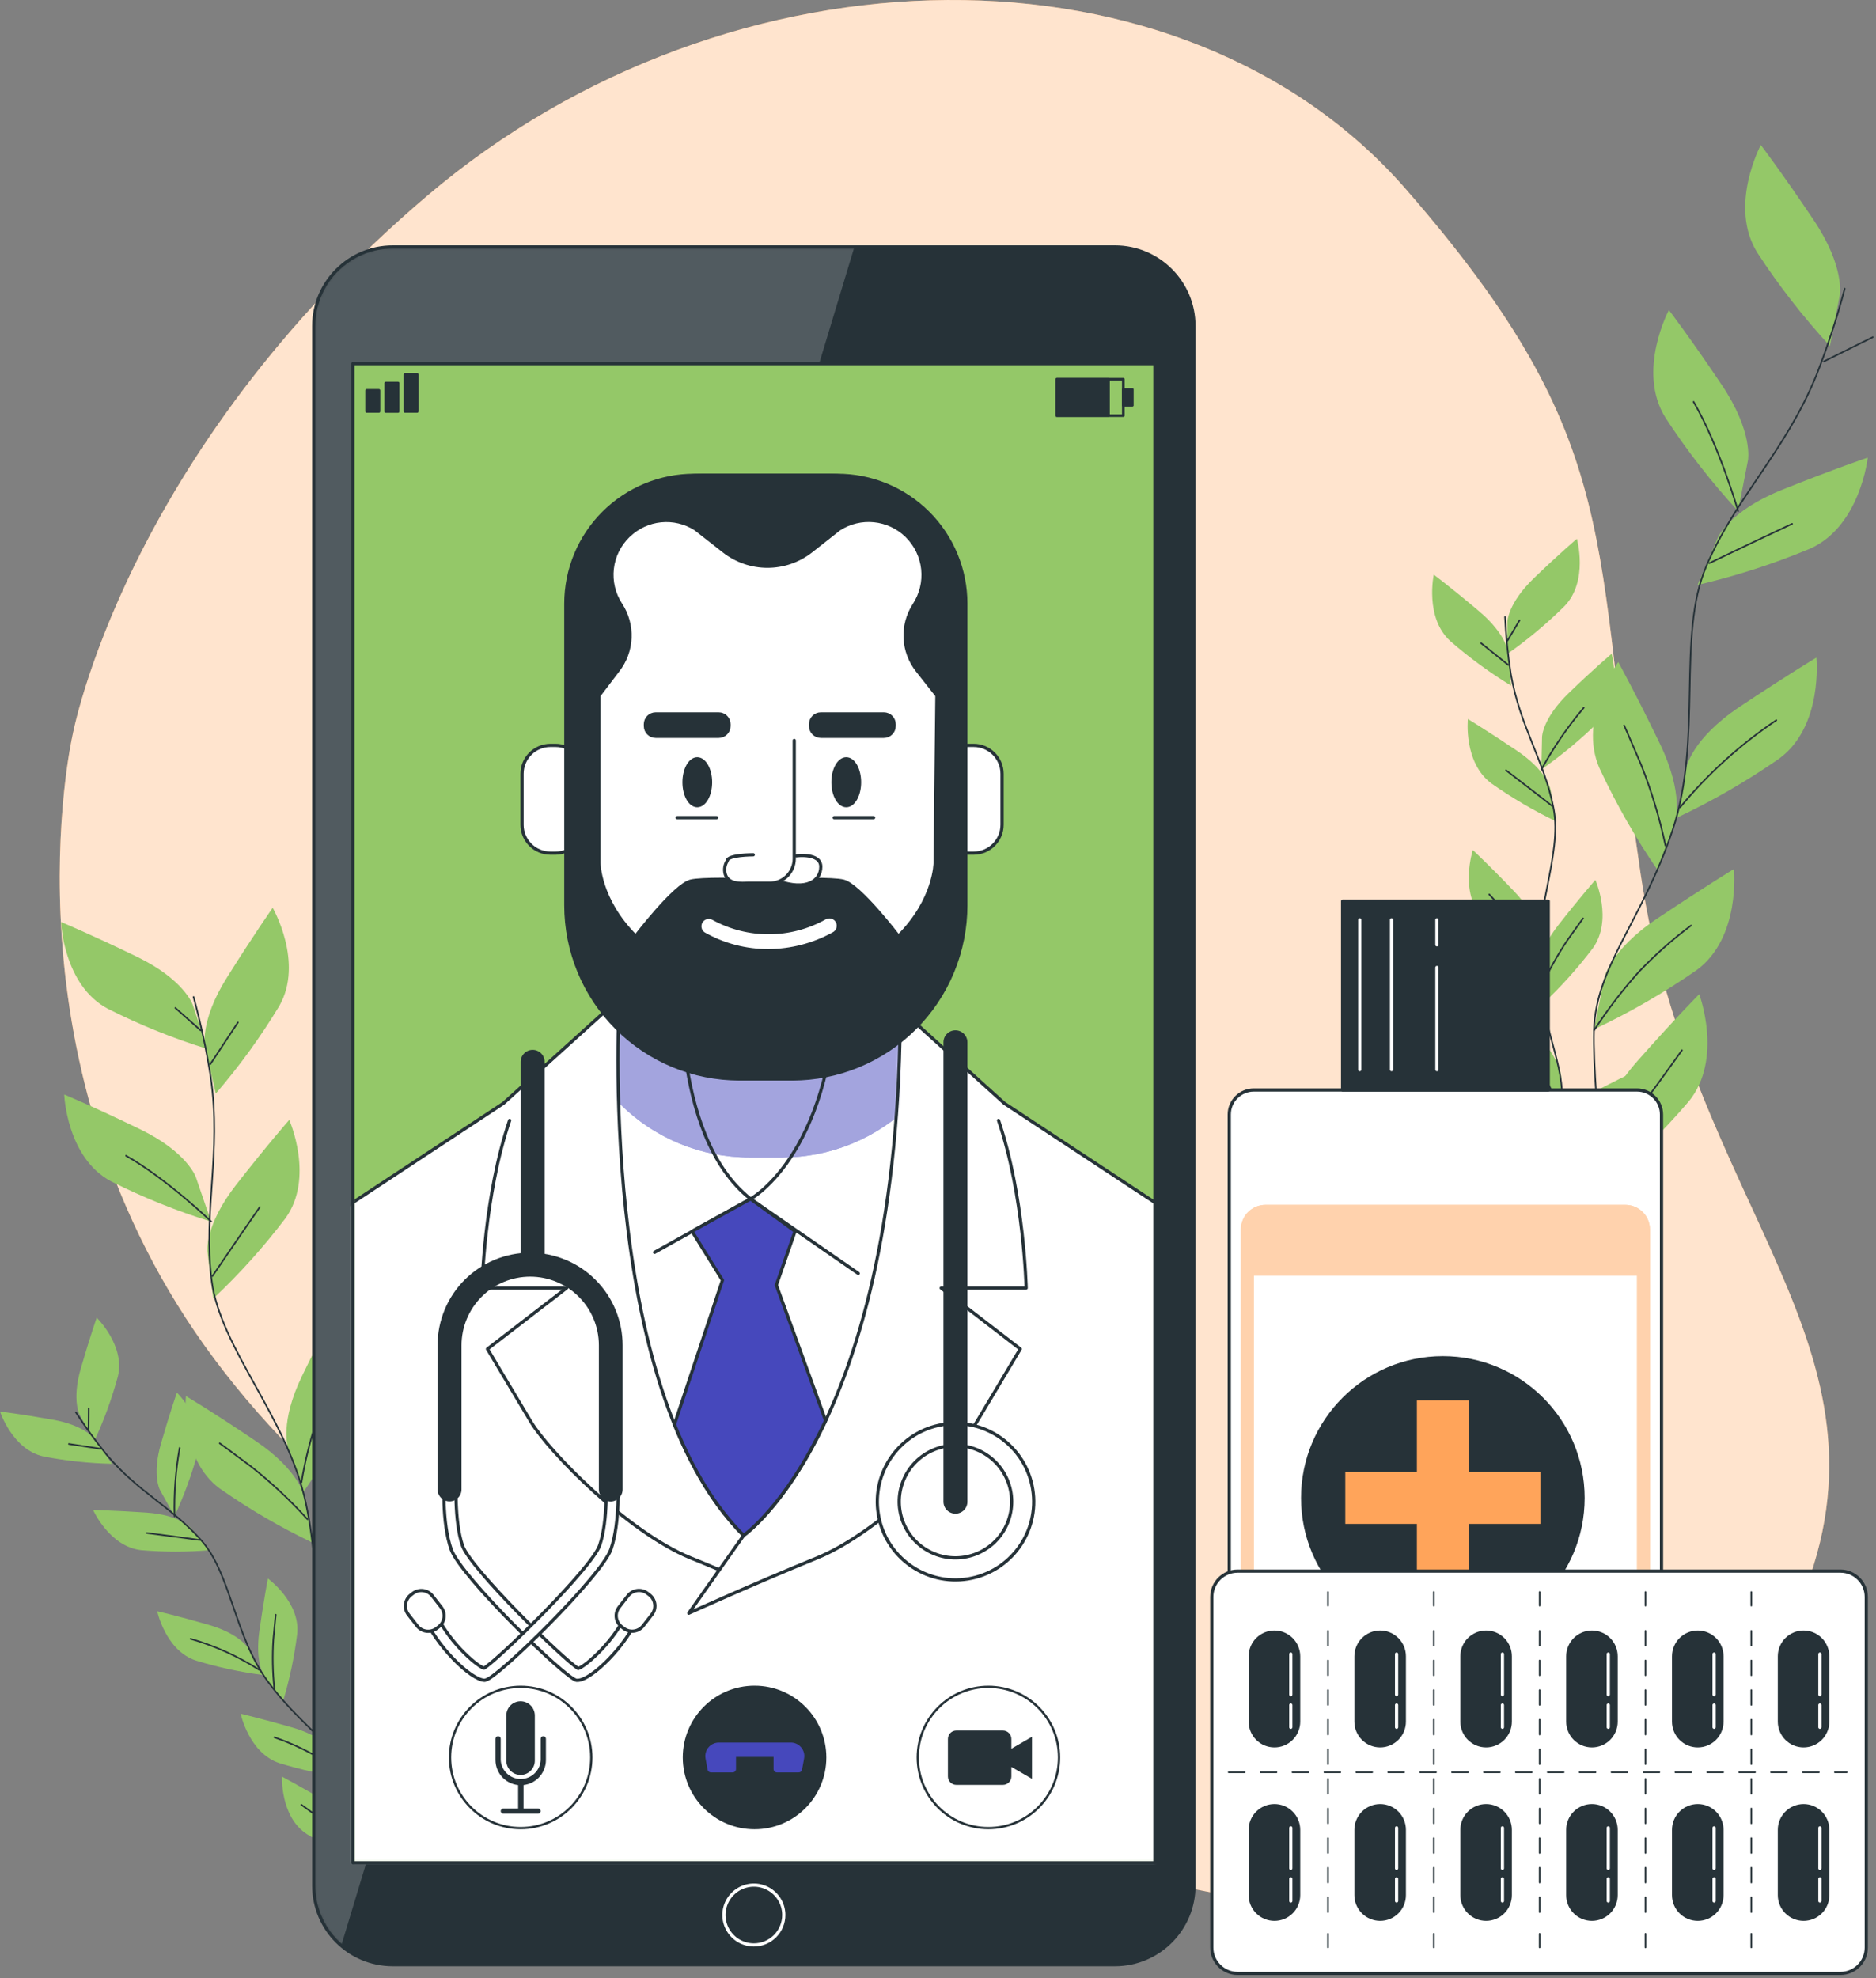 <svg width="588" height="620" viewBox="0 0 588 620" fill="none" xmlns="http://www.w3.org/2000/svg">
<rect x="0" y="0" width="588" height="620" fill="#808080" stroke="none"/>
<path d="M22.669 230.816C22.669 230.816 -0.921 334.86 67.254 426.061C135.429 517.263 253.409 553.32 348.362 585.045C443.316 616.77 531.72 581.446 564.468 501.707C597.217 421.968 529.724 378.44 514.22 273.9C498.715 169.361 510.348 139.359 440.723 59.381C371.099 -20.597 229.223 -19.642 133.894 61.377C38.565 142.395 22.669 230.816 22.669 230.816Z" fill="#FFA45A"/>
<path opacity="0.7" d="M22.669 230.816C22.669 230.816 -0.921 334.86 67.254 426.061C135.429 517.263 253.409 553.32 348.362 585.045C443.316 616.77 531.72 581.446 564.468 501.707C597.217 421.968 529.724 378.44 514.22 273.9C498.715 169.361 510.348 139.359 440.723 59.381C371.099 -20.597 229.223 -19.642 133.894 61.377C38.565 142.395 22.669 230.816 22.669 230.816Z" fill="white"/>
<path d="M576.646 92.521C576.646 92.521 578.351 83.686 568.407 68.881C558.463 54.076 551.897 45.445 551.897 45.445C551.897 45.445 541.663 64.583 550.805 79.217C557.562 89.579 565.173 99.358 573.559 108.452L576.646 92.521Z" fill="#94C868"/>
<path d="M547.872 144.254C547.872 144.254 549.577 135.419 539.633 120.614C529.689 105.809 523.088 97.178 523.088 97.178C523.088 97.178 512.855 116.316 522.014 130.933C528.768 141.302 536.379 151.087 544.767 160.185L547.872 144.254Z" fill="#94C868"/>
<path d="M538.457 168.44C538.457 168.44 542.004 160.15 558.566 153.515C575.128 146.88 585.413 143.435 585.413 143.435C585.413 143.435 583.076 164.977 567.333 171.97C555.921 176.743 544.127 180.549 532.078 183.347L538.457 168.44Z" fill="#94C868"/>
<path d="M528.632 240.367C528.632 240.367 530.338 231.515 545.177 221.605C560.016 211.695 569.312 206.118 569.312 206.118C569.312 206.118 571.529 227.677 557.611 237.809C547.455 244.873 536.723 251.069 525.528 256.332L528.632 240.367Z" fill="#94C868"/>
<path d="M525.033 257.68C525.033 257.68 528.001 249.151 520.257 233.101C512.513 217.051 507.209 207.516 507.209 207.516C507.209 207.516 494.416 224.999 501.324 240.777C506.536 251.995 512.681 262.756 519.694 272.945L525.033 257.68Z" fill="#94C868"/>
<path d="M502.775 306.751C502.775 306.751 504.48 297.916 519.303 287.989C534.125 278.062 543.455 272.399 543.455 272.399C543.455 272.399 545.672 293.942 531.754 304.09C521.594 311.147 510.862 317.343 499.671 322.614L502.775 306.751Z" fill="#94C868"/>
<path d="M501.921 355.021C501.921 355.021 501.358 346.032 513.162 332.643C524.965 319.254 532.589 311.629 532.589 311.629C532.589 311.629 540.196 331.91 529.297 345.248C521.257 354.652 512.442 363.364 502.945 371.293L501.921 355.021Z" fill="#94C868"/>
<path d="M578.198 90.474C575.776 99.566 572.855 108.517 569.448 117.287C559.607 141.627 544.188 155.545 534.824 177.428C525.46 199.312 533.766 231.497 524.266 260.101C514.765 288.705 500.165 302.742 499.602 323.006C499.039 343.269 505.845 399.606 505.845 399.606" stroke="#263238" stroke-width="0.5" stroke-linecap="round" stroke-linejoin="round"/>
<path d="M571.649 113.296L587 105.672" stroke="#263238" stroke-width="0.5" stroke-linecap="round" stroke-linejoin="round"/>
<path d="M535.761 176.525C535.761 176.525 548.588 170.333 561.704 164.193" stroke="#263238" stroke-width="0.5" stroke-linecap="round" stroke-linejoin="round"/>
<path d="M544.768 160.184C544.768 160.184 539.02 140.109 530.833 125.952" stroke="#263238" stroke-width="0.5" stroke-linecap="round" stroke-linejoin="round"/>
<path d="M526.619 253.04C535.291 242.532 545.443 233.339 556.758 225.75" stroke="#263238" stroke-width="0.5" stroke-linecap="round" stroke-linejoin="round"/>
<path d="M522.014 265.031C520.178 256.384 517.622 247.906 514.373 239.685C509.734 228.803 509.052 227.37 509.052 227.37" stroke="#263238" stroke-width="0.5" stroke-linecap="round" stroke-linejoin="round"/>
<path d="M499.602 323.006C503.802 316.53 508.495 310.388 513.64 304.636C518.689 299.35 524.166 294.489 530.014 290.104" stroke="#263238" stroke-width="0.5" stroke-linecap="round" stroke-linejoin="round"/>
<path d="M502.945 371.208C503.613 364.371 506.092 357.836 510.126 352.275C516.539 344.174 524.129 333.428 527.182 329.181" stroke="#263238" stroke-width="0.5" stroke-linecap="round" stroke-linejoin="round"/>
<path d="M472.465 194.861C472.465 194.861 472.585 189.113 480.789 181.216C488.993 173.318 494.246 168.884 494.246 168.884C494.246 168.884 497.982 182.154 490.34 190.017C484.742 195.552 478.688 200.607 472.243 205.129L472.465 194.861Z" fill="#94C868"/>
<path d="M483.33 230.918C483.33 230.918 483.467 225.187 491.654 217.273C499.841 209.359 505.128 204.941 505.128 204.941C505.128 204.941 508.847 218.211 501.222 226.091C495.617 231.62 489.557 236.669 483.108 241.186L483.33 230.918Z" fill="#94C868"/>
<path d="M472.754 204.634C472.754 204.634 472.277 198.92 463.595 191.586C454.913 184.251 449.387 180.124 449.387 180.124C449.387 180.124 446.487 193.615 454.606 200.984C460.547 206.15 466.908 210.811 473.624 214.919L472.754 204.634Z" fill="#94C868"/>
<path d="M485.922 247.224C485.922 247.224 484.831 241.595 475.433 235.284C466.034 228.973 460.082 225.375 460.082 225.375C460.082 225.375 458.632 239.02 467.467 245.569C473.917 250.11 480.735 254.103 487.85 257.509L485.922 247.224Z" fill="#94C868"/>
<path d="M482.273 293.276C482.273 293.276 482.392 287.545 474.546 279.341C466.7 271.137 461.634 266.447 461.634 266.447C461.634 266.447 457.336 279.546 464.602 287.733C469.965 293.498 475.802 298.804 482.051 303.596L482.273 293.276Z" fill="#94C868"/>
<path d="M482.17 304.533C482.17 304.533 481.47 298.854 488.48 289.899C495.491 280.944 500.045 275.81 500.045 275.81C500.045 275.81 505.622 288.415 499.192 297.284C494.431 303.553 489.153 309.413 483.415 314.801L482.17 304.533Z" fill="#94C868"/>
<path d="M488.959 352.326C488.959 352.326 490.664 346.851 500.779 341.631C510.893 336.412 517.17 333.598 517.17 333.598C517.17 333.598 517.017 347.379 507.482 352.769C500.543 356.502 493.302 359.646 485.837 362.167L488.959 352.326Z" fill="#94C868"/>
<path d="M489.368 338.067C489.368 338.067 489.487 332.336 481.624 324.131C473.761 315.927 468.712 311.237 468.712 311.237C468.712 311.237 464.414 324.336 471.697 332.523C477.06 338.289 482.897 343.595 489.146 348.386L489.368 338.067Z" fill="#94C868"/>
<path d="M483.348 368.189C483.348 368.189 484.917 362.68 479.408 352.753C473.898 342.826 470.18 337.01 470.18 337.01C470.18 337.01 462.692 348.591 467.673 358.364C471.394 365.307 475.69 371.925 480.516 378.15L483.348 368.189Z" fill="#94C868"/>
<path d="M471.732 193.36C472.007 199.341 472.611 205.303 473.54 211.218C476.371 227.677 484.063 238.508 486.929 253.313C489.794 268.118 480.26 287.068 482.29 306.188C484.319 325.309 491.483 335.986 489.112 348.642C486.741 361.298 474.887 395.428 474.887 395.428" stroke="#263238" stroke-width="0.5" stroke-linecap="round" stroke-linejoin="round"/>
<path d="M472.755 208.437L464.243 201.615" stroke="#263238" stroke-width="0.5" stroke-linecap="round" stroke-linejoin="round"/>
<path d="M472.515 200.796L476.268 194.434" stroke="#263238" stroke-width="0.5" stroke-linecap="round" stroke-linejoin="round"/>
<path d="M486.485 252.613C486.485 252.613 479.372 247.036 472.038 241.441" stroke="#263238" stroke-width="0.5" stroke-linecap="round" stroke-linejoin="round"/>
<path d="M483.108 241.236C486.874 234.332 491.331 227.828 496.412 221.826" stroke="#263238" stroke-width="0.5" stroke-linecap="round" stroke-linejoin="round"/>
<path d="M481.812 301.395C477.846 293.686 472.778 286.596 466.768 280.348" stroke="#263238" stroke-width="0.5" stroke-linecap="round" stroke-linejoin="round"/>
<path d="M483.057 309.514C485.362 304.39 488.089 299.467 491.21 294.795C495.577 288.654 496.191 287.853 496.191 287.853" stroke="#263238" stroke-width="0.5" stroke-linecap="round" stroke-linejoin="round"/>
<path d="M486.827 358.108C490.655 354.909 494.759 352.055 499.091 349.58C501.791 348.307 504.381 346.813 506.834 345.111" stroke="#263238" stroke-width="0.5" stroke-linecap="round" stroke-linejoin="round"/>
<path d="M489.128 348.608C487.399 344.008 485.318 339.549 482.903 335.27C480.476 331.303 477.726 327.544 474.682 324.029" stroke="#263238" stroke-width="0.5" stroke-linecap="round" stroke-linejoin="round"/>
<path d="M480.516 378.15C481.035 373.81 480.381 369.41 478.623 365.409C475.74 359.507 472.483 351.764 471.135 348.745" stroke="#263238" stroke-width="0.5" stroke-linecap="round" stroke-linejoin="round"/>
<path d="M60.364 314.836C60.364 314.836 57.669 307.041 43 299.929C28.331 292.816 19.121 288.996 19.121 288.996C19.121 288.996 19.872 308.781 33.755 316.167C43.849 321.262 54.353 325.502 65.156 328.84L60.364 314.836Z" fill="#94C868"/>
<path d="M61.369 368.905C61.369 368.905 58.674 361.127 44.006 353.998C29.337 346.868 20.127 343.064 20.127 343.064C20.127 343.064 20.877 362.85 34.761 370.253C44.857 375.338 55.361 379.572 66.162 382.908L61.369 368.905Z" fill="#94C868"/>
<path d="M64.269 328.327C64.269 328.327 62.41 320.294 71.092 306.461C79.773 292.628 85.47 284.543 85.47 284.543C85.47 284.543 95.346 301.702 87.517 315.347C81.673 325.025 75.026 334.194 67.646 342.757L64.269 328.327Z" fill="#94C868"/>
<path d="M65.019 392.34C65.019 392.34 64.013 384.153 74.059 371.31C84.105 358.466 90.655 351.03 90.655 351.03C90.655 351.03 98.689 369.126 89.461 381.868C82.629 390.874 75.058 399.295 66.827 407.043L65.019 392.34Z" fill="#94C868"/>
<path d="M90.262 453.675C90.262 453.675 87.567 445.898 94.697 431.229C101.827 416.56 106.637 407.913 106.637 407.913C106.637 407.913 118.286 423.929 111.941 438.325C107.154 448.563 101.517 458.382 95.089 467.679L90.262 453.675Z" fill="#94C868"/>
<path d="M95.38 469.009C95.38 469.009 93.811 460.925 80.302 451.782C66.793 442.64 58.282 437.591 58.282 437.591C58.282 437.591 56.201 457.275 68.908 466.587C78.171 473.08 87.962 478.786 98.177 483.644L95.38 469.009Z" fill="#94C868"/>
<path d="M100.292 518.013C100.292 518.013 97.597 510.218 104.727 495.549C111.857 480.881 116.667 472.233 116.667 472.233C116.667 472.233 128.316 488.249 121.971 502.645C117.176 512.888 111.534 522.713 105.102 532.016L100.292 518.013Z" fill="#94C868"/>
<path d="M121.784 556.527C121.784 556.527 117.196 549.704 120.385 533.688C123.575 517.672 126.065 508.103 126.065 508.103C126.065 508.103 141.416 520.657 138.874 536.178C136.837 547.301 133.87 558.232 130.005 568.859L121.784 556.527Z" fill="#94C868"/>
<path d="M60.669 312.499C62.929 320.791 64.729 329.201 66.059 337.691C69.471 361.434 63.637 379.514 66.298 401.108C68.959 422.701 90.177 444.312 95.891 471.278C101.605 498.244 96.437 516.068 105.255 532.306C114.073 548.544 145.321 589.991 145.321 589.991" stroke="#263238" stroke-width="0.5" stroke-linecap="round" stroke-linejoin="round"/>
<path d="M65.941 333.53L74.571 320.464" stroke="#263238" stroke-width="0.5" stroke-linecap="round" stroke-linejoin="round"/>
<path d="M62.905 322.972L54.956 315.927" stroke="#263238" stroke-width="0.5" stroke-linecap="round" stroke-linejoin="round"/>
<path d="M66.605 399.965C66.605 399.965 73.888 389.185 81.444 378.32" stroke="#263238" stroke-width="0.5" stroke-linecap="round" stroke-linejoin="round"/>
<path d="M66.213 382.908C66.213 382.908 52.466 369.621 39.503 362.253" stroke="#263238" stroke-width="0.5" stroke-linecap="round" stroke-linejoin="round"/>
<path d="M94.492 464.609C96.519 452.326 100.323 440.404 105.783 429.217" stroke="#263238" stroke-width="0.5" stroke-linecap="round" stroke-linejoin="round"/>
<path d="M96.352 476.191C90.941 470.208 85.042 464.685 78.716 459.68C70.051 453.198 68.857 452.38 68.857 452.38" stroke="#263238" stroke-width="0.5" stroke-linecap="round" stroke-linejoin="round"/>
<path d="M105.239 532.306C105.596 525.262 106.485 518.254 107.9 511.344C109.473 504.878 111.572 498.551 114.177 492.428" stroke="#263238" stroke-width="0.5" stroke-linecap="round" stroke-linejoin="round"/>
<path d="M130.005 568.858C127.398 563.15 126.356 556.851 126.986 550.608C128.35 541.261 129.408 529.287 129.886 524.528" stroke="#263238" stroke-width="0.5" stroke-linecap="round" stroke-linejoin="round"/>
<path d="M24.988 443.493C24.988 443.493 22.447 438.905 25.329 428.927C28.212 418.949 30.31 413.013 30.31 413.013C30.31 413.013 39.35 421.797 36.928 431.502C35.034 438.445 32.564 445.217 29.542 451.748L24.988 443.493Z" fill="#94C868"/>
<path d="M50.129 466.997C50.129 466.997 47.605 462.409 50.47 452.431C53.336 442.452 55.451 436.517 55.451 436.517C55.451 436.517 64.491 445.301 62.069 455.006C60.185 461.95 57.721 468.722 54.7 475.252L50.129 466.997Z" fill="#94C868"/>
<path d="M29.712 451.083C29.712 451.083 26.71 446.785 16.477 444.977C6.243 443.169 0 442.436 0 442.436C0 442.436 3.906 454.375 13.645 456.524C20.715 457.887 27.887 458.652 35.085 458.81L29.712 451.083Z" fill="#94C868"/>
<path d="M59.664 478.782C59.664 478.782 56.253 474.825 45.865 474.109C35.478 473.392 29.201 473.324 29.201 473.324C29.201 473.324 34.318 484.82 44.296 485.895C51.464 486.491 58.67 486.491 65.838 485.895L59.664 478.782Z" fill="#94C868"/>
<path d="M77.914 516.768C77.914 516.768 75.373 512.18 65.412 509.297C55.451 506.415 49.276 505.033 49.276 505.033C49.276 505.033 51.903 517.365 61.403 520.486C68.285 522.587 75.332 524.105 82.468 525.023L77.914 516.768Z" fill="#94C868"/>
<path d="M82.996 525.705C82.996 525.705 79.841 521.527 81.29 511.259C82.74 500.991 83.968 494.782 83.968 494.782C83.968 494.782 94.202 502.185 93.145 512.163C92.262 519.302 90.778 526.354 88.71 533.244L82.996 525.705Z" fill="#94C868"/>
<path d="M110.287 560.347C110.287 560.347 109.161 555.23 114.721 546.48C120.282 537.73 123.983 532.596 123.983 532.596C123.983 532.596 130.192 543.581 125.126 552.211C121.358 558.344 117.079 564.146 112.333 569.558L110.287 560.347Z" fill="#94C868"/>
<path d="M104.062 548.902C104.062 548.902 101.538 544.314 91.56 541.449C81.582 538.583 75.441 537.167 75.441 537.167C75.441 537.167 78.051 549.499 87.568 552.638C94.449 554.758 101.495 556.299 108.633 557.243L104.062 548.902Z" fill="#94C868"/>
<path d="M113.136 575.476C113.136 575.476 111.857 570.359 102.902 565.089C93.948 559.818 88.387 556.868 88.387 556.868C88.387 556.868 87.79 569.455 96.199 574.896C102.323 578.669 108.754 581.921 115.422 584.619L113.136 575.476Z" fill="#94C868"/>
<path d="M23.76 442.64C26.726 447.234 29.937 451.663 33.38 455.91C43.171 467.628 54.189 472.592 63.28 483.03C72.371 493.469 73.514 512.777 83.85 526.917C94.187 541.056 104.813 546.242 108.719 557.345C112.625 568.449 118.953 600.839 118.953 600.839" stroke="#263238" stroke-width="0.5" stroke-linecap="round" stroke-linejoin="round"/>
<path d="M31.453 454.102L21.594 452.601" stroke="#263238" stroke-width="0.5" stroke-linecap="round" stroke-linejoin="round"/>
<path d="M27.751 448.149L27.802 441.412" stroke="#263238" stroke-width="0.5" stroke-linecap="round" stroke-linejoin="round"/>
<path d="M62.58 482.706C62.58 482.706 54.393 481.563 46.035 480.506" stroke="#263238" stroke-width="0.5" stroke-linecap="round" stroke-linejoin="round"/>
<path d="M54.701 475.252C54.5 468.075 55.037 460.896 56.304 453.829" stroke="#263238" stroke-width="0.5" stroke-linecap="round" stroke-linejoin="round"/>
<path d="M81.291 523.42C74.612 519.149 67.351 515.869 59.732 513.68" stroke="#263238" stroke-width="0.5" stroke-linecap="round" stroke-linejoin="round"/>
<path d="M85.981 529.236C85.449 524.137 85.347 519.002 85.674 513.885C86.305 507.063 86.425 506.125 86.425 506.125" stroke="#263238" stroke-width="0.5" stroke-linecap="round" stroke-linejoin="round"/>
<path d="M111.26 565.89C112.79 561.597 114.696 557.448 116.956 553.49C118.5 551.236 119.863 548.863 121.033 546.395" stroke="#263238" stroke-width="0.5" stroke-linecap="round" stroke-linejoin="round"/>
<path d="M108.719 557.345C105.243 554.508 101.553 551.942 97.683 549.67C93.939 547.651 90.038 545.94 86.017 544.553" stroke="#263238" stroke-width="0.5" stroke-linecap="round" stroke-linejoin="round"/>
<path d="M115.455 584.619C113.867 580.95 111.329 577.771 108.104 575.408C103.123 572.082 97 567.477 94.459 565.686" stroke="#263238" stroke-width="0.5" stroke-linecap="round" stroke-linejoin="round"/>
<path d="M513.076 341.648H392.982C388.733 341.648 385.289 345.092 385.289 349.341V608.378C385.289 612.626 388.733 616.07 392.982 616.07H513.076C517.325 616.07 520.769 612.626 520.769 608.378V349.341C520.769 345.092 517.325 341.648 513.076 341.648Z" fill="white" stroke="#263238" stroke-width="1.01" stroke-linecap="round" stroke-linejoin="round"/>
<path d="M509.443 377.655H396.632C392.383 377.655 388.939 381.099 388.939 385.347V601.828C388.939 606.077 392.383 609.521 396.632 609.521H509.443C513.692 609.521 517.136 606.077 517.136 601.828V385.347C517.136 381.099 513.692 377.655 509.443 377.655Z" fill="#FFA45A"/>
<path opacity="0.5" d="M509.443 377.655H396.632C392.383 377.655 388.939 381.099 388.939 385.347V601.828C388.939 606.077 392.383 609.521 396.632 609.521H509.443C513.692 609.521 517.136 606.077 517.136 601.828V385.347C517.136 381.099 513.692 377.655 509.443 377.655Z" fill="white"/>
<path d="M485.275 282.462H420.819V341.648H485.275V282.462Z" fill="#263238" stroke="#263238" stroke-width="1.01" stroke-linecap="round" stroke-linejoin="round"/>
<path d="M426.191 288.312V335.269" stroke="white" stroke-width="1.01" stroke-linecap="round" stroke-linejoin="round"/>
<path d="M436.151 288.312V335.269" stroke="white" stroke-width="1.01" stroke-linecap="round" stroke-linejoin="round"/>
<path d="M450.377 303.254V335.269" stroke="white" stroke-width="1.01" stroke-linecap="round" stroke-linejoin="round"/>
<path d="M450.377 288.312V296.141" stroke="white" stroke-width="1.01" stroke-linecap="round" stroke-linejoin="round"/>
<path d="M513.042 399.88H393.033V532.323H513.042V399.88Z" fill="white"/>
<path d="M452.236 513.971C476.785 513.971 496.685 494.07 496.685 469.521C496.685 444.973 476.785 425.072 452.236 425.072C427.687 425.072 407.787 444.973 407.787 469.521C407.787 494.07 427.687 513.971 452.236 513.971Z" fill="#263238"/>
<path d="M460.372 438.939H444.101V500.103H460.372V438.939Z" fill="#FFA45A"/>
<path d="M482.818 477.657V461.385H421.654V477.657H482.818Z" fill="#FFA45A"/>
<path d="M576.847 492.454H387.912C383.438 492.454 379.81 496.081 379.81 500.556V610.451C379.81 614.925 383.438 618.553 387.912 618.553H576.847C581.321 618.553 584.949 614.925 584.949 610.451V500.556C584.949 496.081 581.321 492.454 576.847 492.454Z" fill="white" stroke="#263238" stroke-linecap="round" stroke-linejoin="round"/>
<path d="M399.442 547.205C397.434 547.205 395.508 546.407 394.087 544.987C392.667 543.567 391.869 541.641 391.869 539.632V519.164C391.867 518.168 392.061 517.182 392.441 516.261C392.82 515.34 393.378 514.503 394.081 513.798C394.785 513.093 395.62 512.534 396.54 512.152C397.46 511.771 398.446 511.574 399.442 511.574C401.455 511.574 403.386 512.374 404.809 513.797C406.233 515.221 407.032 517.151 407.032 519.164V539.632C407.032 540.628 406.836 541.614 406.454 542.534C406.073 543.454 405.513 544.29 404.808 544.993C404.103 545.697 403.266 546.254 402.346 546.634C401.425 547.013 400.438 547.208 399.442 547.205Z" fill="#263238" stroke="#263238" stroke-width="1.01" stroke-linecap="round" stroke-linejoin="round"/>
<path d="M404.577 518.465V531.155" stroke="white" stroke-width="1.01" stroke-linecap="round" stroke-linejoin="round"/>
<path d="M404.577 534.43V541.389" stroke="white" stroke-width="1.01" stroke-linecap="round" stroke-linejoin="round"/>
<path d="M432.584 547.205C430.575 547.205 428.649 546.407 427.229 544.987C425.808 543.567 425.011 541.641 425.011 539.632V519.164C425.008 518.168 425.203 517.182 425.582 516.261C425.962 515.34 426.519 514.503 427.223 513.798C427.926 513.093 428.762 512.534 429.682 512.152C430.602 511.771 431.588 511.574 432.584 511.574C433.58 511.574 434.566 511.771 435.486 512.152C436.406 512.534 437.241 513.093 437.945 513.798C438.648 514.503 439.206 515.34 439.585 516.261C439.965 517.182 440.159 518.168 440.157 519.164V539.632C440.157 541.641 439.359 543.567 437.939 544.987C436.518 546.407 434.592 547.205 432.584 547.205Z" fill="#263238" stroke="#263238" stroke-width="1.01" stroke-linecap="round" stroke-linejoin="round"/>
<path d="M437.735 518.465V531.155" stroke="white" stroke-width="1.01" stroke-linecap="round" stroke-linejoin="round"/>
<path d="M437.735 534.43V541.389" stroke="white" stroke-width="1.01" stroke-linecap="round" stroke-linejoin="round"/>
<path d="M465.793 547.205C463.784 547.205 461.858 546.407 460.438 544.987C459.017 543.567 458.219 541.641 458.219 539.632V519.164C458.217 518.168 458.411 517.182 458.791 516.261C459.171 515.34 459.728 514.503 460.432 513.798C461.135 513.093 461.971 512.534 462.891 512.152C463.81 511.771 464.797 511.574 465.793 511.574C466.789 511.574 467.775 511.771 468.695 512.152C469.615 512.534 470.45 513.093 471.154 513.798C471.857 514.503 472.414 515.34 472.794 516.261C473.174 517.182 473.368 518.168 473.366 519.164V539.632C473.366 541.641 472.568 543.567 471.148 544.987C469.727 546.407 467.801 547.205 465.793 547.205Z" fill="#263238" stroke="#263238" stroke-width="1.01" stroke-linecap="round" stroke-linejoin="round"/>
<path d="M470.91 518.465V531.155" stroke="white" stroke-width="1.01" stroke-linecap="round" stroke-linejoin="round"/>
<path d="M470.91 534.43V541.389" stroke="white" stroke-width="1.01" stroke-linecap="round" stroke-linejoin="round"/>
<path d="M498.967 547.205C496.958 547.205 495.032 546.407 493.612 544.987C492.192 543.567 491.394 541.641 491.394 539.632V519.164C491.391 518.168 491.586 517.182 491.965 516.261C492.345 515.34 492.902 514.503 493.606 513.798C494.309 513.093 495.145 512.534 496.065 512.152C496.985 511.771 497.971 511.574 498.967 511.574C499.963 511.574 500.949 511.771 501.869 512.152C502.789 512.534 503.624 513.093 504.328 513.798C505.031 514.503 505.589 515.34 505.968 516.261C506.348 517.182 506.542 518.168 506.54 519.164V539.632C506.54 541.641 505.742 543.567 504.322 544.987C502.901 546.407 500.975 547.205 498.967 547.205Z" fill="#263238" stroke="#263238" stroke-width="1.01" stroke-linecap="round" stroke-linejoin="round"/>
<path d="M504.084 518.465V531.155" stroke="white" stroke-width="1.01" stroke-linecap="round" stroke-linejoin="round"/>
<path d="M504.084 534.43V541.389" stroke="white" stroke-width="1.01" stroke-linecap="round" stroke-linejoin="round"/>
<path d="M532.142 547.205C531.146 547.208 530.16 547.013 529.239 546.634C528.318 546.254 527.481 545.697 526.776 544.993C526.071 544.29 525.512 543.454 525.13 542.534C524.748 541.614 524.552 540.628 524.552 539.632V519.164C524.552 517.151 525.352 515.221 526.775 513.797C528.199 512.374 530.129 511.574 532.142 511.574C533.138 511.574 534.124 511.771 535.044 512.152C535.964 512.534 536.8 513.093 537.503 513.798C538.207 514.503 538.764 515.34 539.144 516.261C539.523 517.182 539.717 518.168 539.715 519.164V539.632C539.715 541.641 538.917 543.567 537.497 544.987C536.077 546.407 534.151 547.205 532.142 547.205Z" fill="#263238" stroke="#263238" stroke-width="1.01" stroke-linecap="round" stroke-linejoin="round"/>
<path d="M537.259 518.465V531.155" stroke="white" stroke-width="1.01" stroke-linecap="round" stroke-linejoin="round"/>
<path d="M537.259 534.43V541.389" stroke="white" stroke-width="1.01" stroke-linecap="round" stroke-linejoin="round"/>
<path d="M565.301 547.205C563.292 547.205 561.366 546.407 559.946 544.987C558.525 543.567 557.728 541.641 557.728 539.632V519.164C557.725 518.168 557.92 517.182 558.299 516.261C558.679 515.34 559.236 514.503 559.94 513.798C560.643 513.093 561.479 512.534 562.399 512.152C563.319 511.771 564.305 511.574 565.301 511.574C566.297 511.574 567.283 511.771 568.203 512.152C569.123 512.534 569.958 513.093 570.662 513.798C571.365 514.503 571.923 515.34 572.302 516.261C572.682 517.182 572.876 518.168 572.874 519.164V539.632C572.874 541.641 572.076 543.567 570.656 544.987C569.235 546.407 567.309 547.205 565.301 547.205Z" fill="#263238" stroke="#263238" stroke-width="1.01" stroke-linecap="round" stroke-linejoin="round"/>
<path d="M570.418 518.465V531.155" stroke="white" stroke-width="1.01" stroke-linecap="round" stroke-linejoin="round"/>
<path d="M570.418 534.43V541.389" stroke="white" stroke-width="1.01" stroke-linecap="round" stroke-linejoin="round"/>
<path d="M399.442 601.581C397.434 601.581 395.508 600.783 394.087 599.363C392.667 597.943 391.869 596.017 391.869 594.008V573.54C391.869 571.532 392.667 569.606 394.087 568.185C395.508 566.765 397.434 565.967 399.442 565.967C400.438 565.965 401.425 566.159 402.346 566.539C403.266 566.918 404.103 567.476 404.808 568.179C405.513 568.883 406.073 569.718 406.454 570.638C406.836 571.558 407.032 572.544 407.032 573.54V594.008C407.032 595.004 406.836 595.99 406.454 596.91C406.073 597.83 405.513 598.666 404.808 599.369C404.103 600.073 403.266 600.63 402.346 601.01C401.425 601.389 400.438 601.584 399.442 601.581Z" fill="#263238" stroke="#263238" stroke-width="1.01" stroke-linecap="round" stroke-linejoin="round"/>
<path d="M404.577 572.926V585.616" stroke="white" stroke-width="1.01" stroke-linecap="round" stroke-linejoin="round"/>
<path d="M404.577 588.892V595.851" stroke="white" stroke-width="1.01" stroke-linecap="round" stroke-linejoin="round"/>
<path d="M432.584 601.581C430.575 601.581 428.649 600.783 427.229 599.363C425.808 597.943 425.01 596.017 425.01 594.008V573.54C425.01 571.532 425.808 569.606 427.229 568.185C428.649 566.765 430.575 565.967 432.584 565.967C433.579 565.965 434.565 566.159 435.484 566.539C436.404 566.919 437.24 567.477 437.944 568.18C438.647 568.884 439.205 569.72 439.585 570.64C439.965 571.559 440.159 572.545 440.157 573.54V594.008C440.159 595.003 439.965 595.989 439.585 596.909C439.205 597.829 438.647 598.664 437.944 599.368C437.24 600.072 436.404 600.63 435.484 601.009C434.565 601.389 433.579 601.584 432.584 601.581Z" fill="#263238" stroke="#263238" stroke-width="1.01" stroke-linecap="round" stroke-linejoin="round"/>
<path d="M437.735 572.926V585.616" stroke="white" stroke-width="1.01" stroke-linecap="round" stroke-linejoin="round"/>
<path d="M437.735 588.892V595.851" stroke="white" stroke-width="1.01" stroke-linecap="round" stroke-linejoin="round"/>
<path d="M465.793 601.581C463.784 601.581 461.858 600.783 460.438 599.363C459.017 597.943 458.219 596.017 458.219 594.008V573.54C458.219 571.532 459.017 569.606 460.438 568.185C461.858 566.765 463.784 565.967 465.793 565.967C467.801 565.967 469.727 566.765 471.148 568.185C472.568 569.606 473.366 571.532 473.366 573.54V594.008C473.366 596.017 472.568 597.943 471.148 599.363C469.727 600.783 467.801 601.581 465.793 601.581Z" fill="#263238" stroke="#263238" stroke-width="1.01" stroke-linecap="round" stroke-linejoin="round"/>
<path d="M470.91 572.926V585.616" stroke="white" stroke-width="1.01" stroke-linecap="round" stroke-linejoin="round"/>
<path d="M470.91 588.892V595.851" stroke="white" stroke-width="1.01" stroke-linecap="round" stroke-linejoin="round"/>
<path d="M498.967 601.581C497.972 601.584 496.986 601.389 496.066 601.009C495.146 600.63 494.31 600.072 493.607 599.368C492.903 598.664 492.345 597.829 491.965 596.909C491.586 595.989 491.391 595.003 491.394 594.008V573.54C491.391 572.545 491.586 571.559 491.965 570.64C492.345 569.72 492.903 568.884 493.607 568.18C494.31 567.477 495.146 566.919 496.066 566.539C496.986 566.159 497.972 565.965 498.967 565.967C500.975 565.967 502.901 566.765 504.322 568.185C505.742 569.606 506.54 571.532 506.54 573.54V594.008C506.54 596.017 505.742 597.943 504.322 599.363C502.901 600.783 500.975 601.581 498.967 601.581Z" fill="#263238" stroke="#263238" stroke-width="1.01" stroke-linecap="round" stroke-linejoin="round"/>
<path d="M504.084 572.926V585.616" stroke="white" stroke-width="1.01" stroke-linecap="round" stroke-linejoin="round"/>
<path d="M504.084 588.892V595.851" stroke="white" stroke-width="1.01" stroke-linecap="round" stroke-linejoin="round"/>
<path d="M532.142 601.581C531.146 601.584 530.16 601.389 529.239 601.01C528.318 600.63 527.481 600.073 526.776 599.369C526.071 598.666 525.512 597.83 525.13 596.91C524.748 595.99 524.552 595.004 524.552 594.008V573.54C524.552 572.544 524.748 571.558 525.13 570.638C525.512 569.718 526.071 568.883 526.776 568.179C527.481 567.476 528.318 566.918 529.239 566.539C530.16 566.159 531.146 565.965 532.142 565.967C534.151 565.967 536.077 566.765 537.497 568.185C538.917 569.606 539.715 571.532 539.715 573.54V594.008C539.715 596.017 538.917 597.943 537.497 599.363C536.077 600.783 534.151 601.581 532.142 601.581Z" fill="#263238" stroke="#263238" stroke-width="1.01" stroke-linecap="round" stroke-linejoin="round"/>
<path d="M537.259 572.926V585.616" stroke="white" stroke-width="1.01" stroke-linecap="round" stroke-linejoin="round"/>
<path d="M537.259 588.892V595.851" stroke="white" stroke-width="1.01" stroke-linecap="round" stroke-linejoin="round"/>
<path d="M565.301 601.581C563.292 601.581 561.366 600.783 559.946 599.363C558.525 597.943 557.727 596.017 557.727 594.008V573.54C557.727 571.532 558.525 569.606 559.946 568.185C561.366 566.765 563.292 565.967 565.301 565.967C566.296 565.965 567.282 566.159 568.201 566.539C569.121 566.919 569.957 567.477 570.661 568.18C571.364 568.884 571.922 569.72 572.302 570.64C572.682 571.559 572.876 572.545 572.874 573.54V594.008C572.876 595.003 572.682 595.989 572.302 596.909C571.922 597.829 571.364 598.664 570.661 599.368C569.957 600.072 569.121 600.63 568.201 601.009C567.282 601.389 566.296 601.584 565.301 601.581Z" fill="#263238" stroke="#263238" stroke-width="1.01" stroke-linecap="round" stroke-linejoin="round"/>
<path d="M570.418 572.926V585.616" stroke="white" stroke-width="1.01" stroke-linecap="round" stroke-linejoin="round"/>
<path d="M570.418 588.892V595.851" stroke="white" stroke-width="1.01" stroke-linecap="round" stroke-linejoin="round"/>
<path d="M416.227 499.004V503.268" stroke="#263238" stroke-width="0.5" stroke-linecap="round" stroke-linejoin="round"/>
<path d="M416.227 511.182V602.178" stroke="#263238" stroke-width="0.5" stroke-linecap="round" stroke-linejoin="round" stroke-dasharray="4.64 4.64"/>
<path d="M416.227 606.135V610.399" stroke="#263238" stroke-width="0.5" stroke-linecap="round" stroke-linejoin="round"/>
<path d="M449.401 499.004V503.268" stroke="#263238" stroke-width="0.5" stroke-linecap="round" stroke-linejoin="round"/>
<path d="M449.401 511.182V602.178" stroke="#263238" stroke-width="0.5" stroke-linecap="round" stroke-linejoin="round" stroke-dasharray="4.64 4.64"/>
<path d="M449.401 606.135V610.399" stroke="#263238" stroke-width="0.5" stroke-linecap="round" stroke-linejoin="round"/>
<path d="M482.577 499.004V503.268" stroke="#263238" stroke-width="0.5" stroke-linecap="round" stroke-linejoin="round"/>
<path d="M482.577 511.182V602.178" stroke="#263238" stroke-width="0.5" stroke-linecap="round" stroke-linejoin="round" stroke-dasharray="4.64 4.64"/>
<path d="M482.577 606.135V610.399" stroke="#263238" stroke-width="0.5" stroke-linecap="round" stroke-linejoin="round"/>
<path d="M515.734 499.004V503.268" stroke="#263238" stroke-width="0.5" stroke-linecap="round" stroke-linejoin="round"/>
<path d="M515.734 511.182V602.178" stroke="#263238" stroke-width="0.5" stroke-linecap="round" stroke-linejoin="round" stroke-dasharray="4.64 4.64"/>
<path d="M515.734 606.135V610.399" stroke="#263238" stroke-width="0.5" stroke-linecap="round" stroke-linejoin="round"/>
<path d="M548.909 499.004V503.268" stroke="#263238" stroke-width="0.5" stroke-linecap="round" stroke-linejoin="round"/>
<path d="M548.909 511.182V602.178" stroke="#263238" stroke-width="0.5" stroke-linecap="round" stroke-linejoin="round" stroke-dasharray="4.64 4.64"/>
<path d="M548.909 606.135V610.399" stroke="#263238" stroke-width="0.5" stroke-linecap="round" stroke-linejoin="round"/>
<path d="M385.1 555.512H578.81" stroke="#263238" stroke-width="0.5" stroke-linecap="round" stroke-linejoin="round" stroke-dasharray="5 5"/>
<path d="M349.453 77.41H123.096C109.418 77.41 98.33 88.498 98.33 102.176V591.049C98.33 604.727 109.418 615.815 123.096 615.815H349.453C363.131 615.815 374.219 604.727 374.219 591.049V102.176C374.219 88.498 363.131 77.41 349.453 77.41Z" fill="#263238"/>
<mask id="mask0_1_361" style="mask-type:luminance" maskUnits="userSpaceOnUse" x="98" y="77" width="277" height="539">
<path d="M349.453 77.41H123.096C109.418 77.41 98.33 88.498 98.33 102.176V591.049C98.33 604.727 109.418 615.815 123.096 615.815H349.453C363.131 615.815 374.219 604.727 374.219 591.049V102.176C374.219 88.498 363.131 77.41 349.453 77.41Z" fill="white"/>
</mask>
<g mask="url(#mask0_1_361)">
<path opacity="0.2" d="M122.073 77.41C115.767 77.41 109.72 79.915 105.261 84.374C100.802 88.833 98.296 94.881 98.296 101.187V592.038C98.293 595.517 99.056 598.954 100.529 602.105C102.003 605.256 104.153 608.044 106.825 610.272L267.787 77.41H122.073Z" fill="white"/>
<path d="M245.665 600.243C245.665 598.387 245.115 596.574 244.084 595.031C243.053 593.488 241.588 592.286 239.874 591.576C238.159 590.866 236.273 590.68 234.454 591.042C232.634 591.404 230.962 592.297 229.65 593.609C228.338 594.921 227.445 596.593 227.083 598.412C226.721 600.232 226.907 602.118 227.617 603.833C228.327 605.547 229.529 607.012 231.072 608.043C232.615 609.074 234.428 609.624 236.284 609.624C238.772 609.624 241.158 608.635 242.917 606.876C244.676 605.117 245.665 602.731 245.665 600.243Z" stroke="white" stroke-linecap="round" stroke-linejoin="round"/>
</g>
<path d="M349.453 77.41H123.096C109.418 77.41 98.33 88.498 98.33 102.176V591.049C98.33 604.727 109.418 615.815 123.096 615.815H349.453C363.131 615.815 374.219 604.727 374.219 591.049V102.176C374.219 88.498 363.131 77.41 349.453 77.41Z" stroke="#263238" stroke-linecap="round" stroke-linejoin="round"/>
<path d="M361.973 113.979H110.612V583.868H361.973V113.979Z" fill="#94C868"/>
<mask id="mask1_1_361" style="mask-type:luminance" maskUnits="userSpaceOnUse" x="110" y="113" width="252" height="471">
<path d="M361.973 113.979H110.612V583.868H361.973V113.979Z" fill="white"/>
</mask>
<g mask="url(#mask1_1_361)">
<path d="M314.812 345.845L274.968 309.839L236.284 310.504L197.6 309.839L157.756 345.845L63.536 407.897V590.981H231.304H241.265H409.032V407.897L314.812 345.845Z" fill="white" stroke="#263238" stroke-width="1.01" stroke-linecap="round" stroke-linejoin="round"/>
<path d="M233.059 481.291L215.883 505.647C215.883 505.647 236.351 496.369 256.068 488.335C275.786 480.302 300.569 454.956 306.129 445.694C311.69 436.432 319.774 422.821 319.774 422.821L295.008 403.735H321.634C321.634 403.735 321.003 374.739 312.969 351.184" stroke="#263238" stroke-width="1.01" stroke-linecap="round" stroke-linejoin="round"/>
<path d="M225.213 491.934C222.33 490.723 219.413 489.512 216.497 488.335C196.728 480.302 171.996 454.956 166.436 445.694C160.876 436.432 152.791 422.821 152.791 422.821L177.574 403.735H151.068C151.068 403.735 151.699 374.739 159.733 351.184" stroke="#263238" stroke-width="1.01" stroke-linecap="round" stroke-linejoin="round"/>
<path d="M194.171 312.568C194.171 312.568 186.478 434.709 233.06 481.291C233.06 481.291 282.2 447.553 282.2 314.035L194.171 312.568Z" fill="white"/>
<mask id="mask2_1_361" style="mask-type:luminance" maskUnits="userSpaceOnUse" x="193" y="312" width="90" height="170">
<path d="M194.171 312.568C194.171 312.568 186.478 434.709 233.06 481.291C233.06 481.291 282.2 447.553 282.2 314.035L194.171 312.568Z" fill="white"/>
</mask>
<g mask="url(#mask2_1_361)">
<path d="M220.183 173.574H259.805C271.164 173.574 282.058 178.087 290.09 186.119C298.122 194.151 302.634 205.044 302.634 216.403V305.285C302.636 312.835 301.151 320.313 298.264 327.289C295.376 334.266 291.143 340.606 285.805 345.947C280.468 351.287 274.131 355.524 267.156 358.416C260.18 361.308 252.704 362.797 245.154 362.799H234.92C227.369 362.799 219.892 361.312 212.916 358.423C205.94 355.533 199.602 351.298 194.263 345.959C188.924 340.619 184.688 334.281 181.799 327.305C178.909 320.329 177.422 312.852 177.422 305.302V216.403C177.422 205.044 181.935 194.151 189.966 186.119C197.998 178.087 208.892 173.574 220.251 173.574H220.183Z" fill="#4648BC"/>
<path opacity="0.5" d="M220.183 173.574H259.805C271.164 173.574 282.058 178.087 290.09 186.119C298.122 194.151 302.634 205.044 302.634 216.403V305.285C302.636 312.835 301.151 320.313 298.264 327.289C295.376 334.266 291.143 340.606 285.805 345.947C280.468 351.287 274.131 355.524 267.156 358.416C260.18 361.308 252.704 362.797 245.154 362.799H234.92C227.369 362.799 219.892 361.312 212.916 358.423C205.94 355.533 199.602 351.298 194.263 345.959C188.924 340.619 184.688 334.281 181.799 327.305C178.909 320.329 177.422 312.852 177.422 305.302V216.403C177.422 205.044 181.935 194.151 189.966 186.119C197.998 178.087 208.892 173.574 220.251 173.574H220.183Z" fill="white"/>
</g>
<path d="M194.171 312.568C194.171 312.568 186.478 434.709 233.06 481.291C233.06 481.291 282.2 447.553 282.2 314.035L194.171 312.568Z" stroke="#263238" stroke-width="1.01" stroke-linecap="round" stroke-linejoin="round"/>
<path d="M213.769 302.163C213.769 302.163 209.505 355.465 235.243 375.796C235.243 375.796 262.397 361.076 262.397 302.811L213.769 302.163Z" stroke="#263238" stroke-width="1.01" stroke-linecap="round" stroke-linejoin="round"/>
<path d="M205.173 392.529L235.244 375.796L268.999 399.13" stroke="#263238" stroke-width="1.01" stroke-linecap="round" stroke-linejoin="round"/>
<path d="M243.328 402.797L249.195 385.928L235.243 375.796L216.908 385.928L226.442 401.279L211.398 446.461C216.822 459.97 223.884 472.046 233.06 481.24C233.06 481.24 246.125 472.268 258.781 445.268L243.328 402.797Z" fill="#4648BC" stroke="#263238" stroke-width="1.01" stroke-linecap="round" stroke-linejoin="round"/>
<path d="M303.432 494.89C316.792 492.711 325.857 480.115 323.679 466.755C321.5 453.395 308.904 444.33 295.544 446.508C282.184 448.686 273.119 461.283 275.297 474.643C277.475 488.003 290.072 497.068 303.432 494.89Z" fill="white" stroke="#263238" stroke-width="1.01" stroke-linecap="round" stroke-linejoin="round"/>
<path d="M315.76 477.387C319.46 468.387 315.164 458.091 306.164 454.391C297.164 450.691 286.868 454.987 283.168 463.987C279.468 472.987 283.764 483.282 292.764 486.983C301.764 490.683 312.059 486.387 315.76 477.387Z" fill="white" stroke="#263238" stroke-width="1.01" stroke-linecap="round" stroke-linejoin="round"/>
<path d="M299.461 474.451C298.466 474.451 297.511 474.056 296.808 473.352C296.104 472.648 295.709 471.694 295.709 470.699V326.691C295.709 325.695 296.104 324.741 296.808 324.037C297.511 323.334 298.466 322.938 299.461 322.938C300.456 322.938 301.411 323.334 302.114 324.037C302.818 324.741 303.213 325.695 303.213 326.691V470.699C303.216 471.192 303.12 471.681 302.932 472.137C302.745 472.594 302.468 473.008 302.119 473.357C301.771 473.706 301.356 473.982 300.9 474.17C300.443 474.358 299.954 474.453 299.461 474.451Z" fill="#263238"/>
<path d="M181.037 526.678H180.679C177.268 526.098 144.536 494.27 141.449 485.742C138.362 477.214 139.232 463.569 139.266 463.057C139.298 462.559 139.526 462.095 139.9 461.765C140.274 461.436 140.764 461.269 141.262 461.3C141.759 461.332 142.224 461.56 142.553 461.934C142.883 462.308 143.05 462.798 143.018 463.296C143.018 463.415 142.251 476.685 144.98 484.514C147.487 491.661 176.62 520.196 181.225 522.976C183.783 522.175 193.164 513.766 196.576 505.152C196.666 504.923 196.802 504.713 196.973 504.536C197.145 504.359 197.35 504.217 197.576 504.119C197.803 504.02 198.046 503.968 198.293 503.964C198.54 503.96 198.785 504.004 199.015 504.095C199.244 504.186 199.454 504.321 199.631 504.492C199.809 504.664 199.951 504.869 200.049 505.095C200.147 505.322 200.2 505.566 200.204 505.812C200.208 506.059 200.163 506.304 200.072 506.534C196.525 515.659 185.353 526.678 181.037 526.678Z" fill="white" stroke="#263238" stroke-width="1.01" stroke-linecap="round" stroke-linejoin="round"/>
<path d="M151.956 526.678C147.624 526.678 136.469 515.66 132.853 506.432C132.67 505.969 132.678 505.451 132.877 504.994C133.075 504.536 133.447 504.177 133.911 503.993C134.374 503.81 134.892 503.819 135.349 504.017C135.806 504.215 136.166 504.587 136.35 505.051C139.761 513.664 149.125 522.107 151.7 522.875C156.306 520.095 185.438 491.559 187.945 484.412C190.675 476.584 189.924 463.314 189.907 463.194C189.875 462.697 190.043 462.207 190.372 461.833C190.702 461.458 191.166 461.23 191.664 461.199C192.161 461.167 192.651 461.334 193.025 461.664C193.4 461.993 193.628 462.458 193.659 462.955C193.659 463.535 194.478 477.112 191.476 485.641C188.474 494.169 155.811 526.064 152.246 526.576L151.956 526.678Z" fill="white" stroke="#263238" stroke-width="1.01" stroke-linecap="round" stroke-linejoin="round"/>
<path d="M166.949 399.386C165.956 399.381 165.004 398.984 164.301 398.282C163.598 397.579 163.202 396.627 163.197 395.633V332.814C163.197 331.819 163.592 330.865 164.296 330.161C165 329.457 165.954 329.062 166.949 329.062C167.945 329.062 168.899 329.457 169.603 330.161C170.307 330.865 170.702 331.819 170.702 332.814V395.633C170.702 396.126 170.605 396.614 170.416 397.069C170.228 397.525 169.951 397.938 169.603 398.287C169.254 398.635 168.841 398.911 168.385 399.1C167.93 399.289 167.442 399.386 166.949 399.386Z" fill="#263238"/>
<path d="M191.459 470.63C190.466 470.626 189.514 470.229 188.811 469.526C188.108 468.823 187.711 467.871 187.707 466.878V421.678C187.707 415.969 185.439 410.494 181.402 406.457C177.366 402.42 171.891 400.153 166.182 400.153C160.473 400.153 154.998 402.42 150.961 406.457C146.924 410.494 144.656 415.969 144.656 421.678V466.843C144.656 467.839 144.261 468.793 143.557 469.497C142.854 470.201 141.899 470.596 140.904 470.596C139.909 470.596 138.954 470.201 138.251 469.497C137.547 468.793 137.151 467.839 137.151 466.843V421.644C137.151 413.954 140.206 406.578 145.644 401.14C151.082 395.703 158.457 392.648 166.148 392.648C173.838 392.648 181.213 395.703 186.651 401.14C192.089 406.578 195.144 413.954 195.144 421.644V466.843C195.148 467.832 194.765 468.782 194.076 469.49C193.387 470.198 192.447 470.608 191.459 470.63Z" fill="#263238"/>
<path d="M129.386 499.445L128.753 499.937C126.849 501.416 126.504 504.16 127.983 506.064L130.756 509.634C132.236 511.538 134.979 511.883 136.883 510.403L137.516 509.911C139.421 508.432 139.765 505.689 138.286 503.785L135.513 500.215C134.034 498.311 131.291 497.966 129.386 499.445Z" fill="white" stroke="#263238" stroke-width="1.01" stroke-linecap="round" stroke-linejoin="round"/>
<path d="M194.819 509.889L195.452 510.381C197.357 511.861 200.1 511.516 201.579 509.612L204.352 506.042C205.831 504.137 205.487 501.394 203.582 499.915L202.949 499.423C201.045 497.944 198.302 498.288 196.822 500.193L194.049 503.762C192.57 505.667 192.915 508.41 194.819 509.889Z" fill="white" stroke="#263238" stroke-width="1.01" stroke-linecap="round" stroke-linejoin="round"/>
<path d="M174.113 233.63H172.527C167.61 233.63 163.624 237.616 163.624 242.534V258.516C163.624 263.433 167.61 267.419 172.527 267.419H174.113C179.031 267.419 183.017 263.433 183.017 258.516V242.534C183.017 237.616 179.031 233.63 174.113 233.63Z" fill="white" stroke="#263238" stroke-width="1.01" stroke-linecap="round" stroke-linejoin="round"/>
<path d="M305.175 233.63H303.589C298.672 233.63 294.685 237.616 294.685 242.534V258.516C294.685 263.433 298.672 267.419 303.589 267.419H305.175C310.092 267.419 314.079 263.433 314.079 258.516V242.534C314.079 237.616 310.092 233.63 305.175 233.63Z" fill="white" stroke="#263238" stroke-width="1.01" stroke-linecap="round" stroke-linejoin="round"/>
<path d="M220.181 148.979H259.804C271.163 148.979 282.056 153.491 290.088 161.523C298.12 169.555 302.633 180.449 302.633 191.808V280.689C302.633 295.938 296.575 310.563 285.792 321.346C275.009 332.129 260.384 338.187 245.135 338.187H234.901C227.351 338.187 219.874 336.699 212.898 333.81C205.922 330.92 199.583 326.685 194.244 321.346C188.905 316.007 184.67 309.668 181.78 302.692C178.891 295.717 177.404 288.24 177.404 280.689V191.808C177.404 180.458 181.909 169.572 189.93 161.541C197.951 153.511 208.831 148.992 220.181 148.979Z" fill="white" stroke="#263238" stroke-width="1.01" stroke-linecap="round" stroke-linejoin="round"/>
<path d="M225.265 223.772H205.514C203.734 223.772 202.29 225.215 202.29 226.995V227.575C202.29 229.356 203.734 230.799 205.514 230.799H225.265C227.046 230.799 228.489 229.356 228.489 227.575V226.995C228.489 225.215 227.046 223.772 225.265 223.772Z" fill="#263238" stroke="#263238" stroke-width="1.01" stroke-linecap="round" stroke-linejoin="round"/>
<path d="M277.032 223.772H257.281C255.5 223.772 254.057 225.215 254.057 226.995V227.575C254.057 229.356 255.5 230.799 257.281 230.799H277.032C278.813 230.799 280.256 229.356 280.256 227.575V226.995C280.256 225.215 278.813 223.772 277.032 223.772Z" fill="#263238" stroke="#263238" stroke-width="1.01" stroke-linecap="round" stroke-linejoin="round"/>
<path d="M222.707 245.195C222.707 249.254 220.848 252.529 218.545 252.529C216.243 252.529 214.401 249.254 214.401 245.195C214.401 241.135 216.26 237.843 218.545 237.843C220.831 237.843 222.707 241.135 222.707 245.195Z" fill="#263238" stroke="#263238" stroke-width="1.01" stroke-linecap="round" stroke-linejoin="round"/>
<path d="M269.406 245.195C269.406 249.254 267.547 252.529 265.244 252.529C262.942 252.529 261.083 249.254 261.083 245.195C261.083 241.135 262.942 237.843 265.244 237.843C267.547 237.843 269.406 241.135 269.406 245.195Z" fill="#263238" stroke="#263238" stroke-width="1.01" stroke-linecap="round" stroke-linejoin="round"/>
<path d="M262.397 148.979H217.589C206.918 148.979 196.684 153.218 189.138 160.764C181.592 168.31 177.353 178.544 177.353 189.215V283.759C177.353 298.194 183.087 312.038 193.295 322.245C203.502 332.452 217.345 338.187 231.78 338.187H248.291C255.439 338.189 262.518 336.783 269.122 334.048C275.727 331.314 281.728 327.305 286.782 322.25C291.837 317.196 295.846 311.195 298.58 304.59C301.314 297.986 302.721 290.908 302.718 283.759V189.215C302.718 183.924 301.675 178.685 299.647 173.798C297.62 168.911 294.649 164.471 290.903 160.734C287.158 156.996 282.712 154.034 277.821 152.017C272.929 150 267.688 148.968 262.397 148.979ZM293.099 270.438C293.099 270.438 293.099 281.934 281.603 293.447C281.603 293.447 269.458 277.466 264.341 276.186C261.032 275.368 248.718 275.606 240.36 275.879C232.019 275.606 219.687 275.368 216.481 276.186C211.364 277.466 199.22 293.447 199.22 293.447C187.724 281.934 187.724 270.438 187.724 270.438V218.024L193.71 210.144C196 207.214 197.313 203.64 197.462 199.925C197.612 196.21 196.592 192.541 194.546 189.437C192.396 186.14 191.46 182.197 191.898 178.285C192.337 174.373 194.124 170.736 196.951 167.997L197.071 167.895C199.809 165.246 203.36 163.596 207.151 163.213C210.941 162.829 214.751 163.733 217.965 165.78L226.902 172.79C230.8 175.833 235.603 177.486 240.548 177.486C245.492 177.486 250.295 175.833 254.193 172.79L263.096 165.78C266.327 163.721 270.158 162.81 273.97 163.194C277.782 163.577 281.354 165.233 284.11 167.895L284.212 167.997C287.043 170.789 288.816 174.478 289.227 178.432C289.638 182.387 288.661 186.362 286.464 189.676C284.488 192.771 283.524 196.403 283.704 200.07C283.885 203.737 285.201 207.257 287.47 210.144L293.661 218.024L293.099 270.438Z" fill="#263238" stroke="#263238" stroke-width="1.01" stroke-linecap="round" stroke-linejoin="round"/>
<path d="M249.587 268.255C249.587 268.255 257.263 267.232 257.263 271.667C257.263 276.101 252.777 279.325 243.839 276.135" fill="white"/>
<path d="M249.587 268.255C249.587 268.255 257.263 267.232 257.263 271.667C257.263 276.101 252.777 279.325 243.839 276.135" stroke="#263238" stroke-width="1.01" stroke-linecap="round" stroke-linejoin="round"/>
<path d="M248.939 232.078V269.159C248.939 271.192 248.133 273.142 246.697 274.581C245.261 276.019 243.313 276.83 241.281 276.835H234.458C229.58 277.176 227.874 275.982 227.294 273.918C227.113 273.231 227.077 272.513 227.189 271.811C227.301 271.11 227.557 270.439 227.942 269.841C227.942 267.931 236.095 267.931 236.095 267.931" fill="white"/>
<path d="M248.939 232.078V269.159C248.939 271.192 248.133 273.142 246.697 274.581C245.261 276.019 243.313 276.83 241.281 276.835H234.458C229.58 277.176 227.874 275.982 227.294 273.918C227.113 273.231 227.077 272.513 227.189 271.811C227.301 271.11 227.557 270.439 227.942 269.841C227.942 267.931 236.095 267.931 236.095 267.931" stroke="#263238" stroke-width="1.01" stroke-linecap="round" stroke-linejoin="round"/>
<path d="M240.906 297.985C233.787 298.024 226.782 296.195 220.592 292.68C219.983 292.272 219.557 291.643 219.405 290.926C219.253 290.209 219.387 289.461 219.778 288.841C220.169 288.221 220.787 287.778 221.499 287.606C222.212 287.434 222.963 287.548 223.594 287.921C228.955 290.85 234.972 292.371 241.081 292.341C247.191 292.311 253.193 290.732 258.525 287.751C258.852 287.558 259.215 287.434 259.592 287.385C259.968 287.337 260.351 287.365 260.716 287.468C261.081 287.571 261.422 287.747 261.718 287.985C262.013 288.223 262.257 288.519 262.436 288.854C262.614 289.189 262.723 289.556 262.756 289.934C262.789 290.313 262.744 290.693 262.626 291.054C262.508 291.415 262.318 291.748 262.067 292.033C261.817 292.318 261.511 292.55 261.169 292.714C254.958 296.128 247.993 297.939 240.906 297.985Z" fill="white" stroke="#263238" stroke-width="1.01" stroke-linecap="round" stroke-linejoin="round"/>
<path d="M261.442 256.281H273.825" stroke="#263238" stroke-width="1.01" stroke-linecap="round" stroke-linejoin="round"/>
<path d="M212.251 256.281H224.634" stroke="#263238" stroke-width="1.01" stroke-linecap="round" stroke-linejoin="round"/>
<path d="M163.196 573.003C175.424 573.003 185.336 563.091 185.336 550.864C185.336 538.637 175.424 528.725 163.196 528.725C150.969 528.725 141.057 538.637 141.057 550.864C141.057 563.091 150.969 573.003 163.196 573.003Z" stroke="#263238" stroke-width="0.724" stroke-linecap="round" stroke-linejoin="round"/>
<path d="M163.162 556.34C161.977 556.34 160.84 555.869 160.002 555.031C159.164 554.193 158.694 553.056 158.694 551.871V537.714C158.694 536.529 159.164 535.392 160.002 534.554C160.84 533.716 161.977 533.245 163.162 533.245C164.348 533.245 165.484 533.716 166.322 534.554C167.16 535.392 167.631 536.529 167.631 537.714V551.871C167.631 553.056 167.16 554.193 166.322 555.031C165.484 555.869 164.348 556.34 163.162 556.34Z" fill="#263238"/>
<path d="M163.196 559.563C161.103 559.558 159.097 558.725 157.617 557.245C156.137 555.765 155.304 553.759 155.299 551.666V545.014C155.299 544.797 155.385 544.588 155.539 544.435C155.693 544.281 155.901 544.195 156.118 544.195C156.226 544.193 156.334 544.212 156.434 544.253C156.534 544.293 156.626 544.353 156.702 544.43C156.778 544.506 156.839 544.597 156.879 544.698C156.919 544.798 156.939 544.906 156.937 545.014V551.666C157.02 553.272 157.717 554.784 158.884 555.891C160.05 556.998 161.597 557.615 163.205 557.615C164.813 557.615 166.36 556.998 167.526 555.891C168.692 554.784 169.389 553.272 169.473 551.666V545.014C169.471 544.906 169.49 544.798 169.531 544.698C169.571 544.597 169.631 544.506 169.708 544.43C169.784 544.353 169.875 544.293 169.976 544.253C170.076 544.212 170.184 544.193 170.292 544.195C170.509 544.195 170.717 544.281 170.871 544.435C171.024 544.588 171.111 544.797 171.111 545.014V551.666C171.106 553.762 170.27 555.77 168.787 557.251C167.303 558.731 165.292 559.563 163.196 559.563Z" fill="#263238"/>
<path d="M163.197 568.057C163.09 568.057 162.984 568.036 162.886 567.994C162.788 567.953 162.699 567.892 162.624 567.816C162.549 567.74 162.491 567.65 162.451 567.55C162.412 567.451 162.393 567.345 162.395 567.238V558.71C162.395 558.484 162.485 558.267 162.645 558.107C162.805 557.947 163.022 557.857 163.248 557.857C163.474 557.857 163.691 557.947 163.851 558.107C164.011 558.267 164.101 558.484 164.101 558.71V567.238C164.104 567.354 164.083 567.469 164.037 567.576C163.992 567.683 163.924 567.778 163.838 567.856C163.752 567.934 163.65 567.992 163.539 568.027C163.429 568.062 163.312 568.072 163.197 568.057Z" fill="#263238"/>
<path d="M168.654 568.5H157.755C157.54 568.496 157.334 568.408 157.181 568.256C157.029 568.103 156.941 567.897 156.937 567.681C156.937 567.464 157.023 567.256 157.176 567.103C157.33 566.949 157.538 566.863 157.755 566.863H168.654C168.872 566.863 169.08 566.949 169.233 567.103C169.387 567.256 169.473 567.464 169.473 567.681C169.469 567.897 169.381 568.103 169.229 568.256C169.076 568.408 168.87 568.496 168.654 568.5Z" fill="#263238"/>
<path d="M309.797 573.003C322.024 573.003 331.937 563.091 331.937 550.864C331.937 538.637 322.024 528.725 309.797 528.725C297.57 528.725 287.658 538.637 287.658 550.864C287.658 563.091 297.57 573.003 309.797 573.003Z" stroke="#263238" stroke-width="0.724" stroke-linecap="round" stroke-linejoin="round"/>
<path d="M323.459 544.382L316.995 548.118V545.048C316.991 544.349 316.71 543.681 316.215 543.189C315.719 542.697 315.05 542.421 314.351 542.421H299.751C299.405 542.419 299.061 542.485 298.74 542.616C298.42 542.747 298.128 542.94 297.883 543.184C297.637 543.428 297.442 543.719 297.309 544.039C297.176 544.358 297.107 544.701 297.107 545.048V556.817C297.105 557.164 297.172 557.509 297.304 557.831C297.436 558.153 297.631 558.445 297.876 558.691C298.122 558.937 298.415 559.132 298.737 559.264C299.058 559.396 299.403 559.463 299.751 559.46H314.351C314.698 559.46 315.042 559.392 315.363 559.259C315.684 559.126 315.975 558.932 316.221 558.686C316.466 558.441 316.661 558.149 316.794 557.828C316.927 557.508 316.995 557.164 316.995 556.817V553.832L323.459 557.567V544.382Z" fill="#263238"/>
<path d="M236.505 573.003C248.732 573.003 258.644 563.091 258.644 550.864C258.644 538.637 248.732 528.725 236.505 528.725C224.277 528.725 214.365 538.637 214.365 550.864C214.365 563.091 224.277 573.003 236.505 573.003Z" fill="#263238" stroke="#263238" stroke-width="0.724" stroke-linecap="round" stroke-linejoin="round"/>
<path d="M247.712 546.191H225.299C224.679 546.19 224.066 546.327 223.503 546.59C222.941 546.853 222.444 547.237 222.047 547.714C221.65 548.191 221.362 548.749 221.205 549.35C221.048 549.95 221.025 550.578 221.138 551.188L221.786 554.702C221.833 554.94 221.96 555.154 222.146 555.31C222.333 555.465 222.567 555.551 222.809 555.555H229.632C229.912 555.555 230.181 555.443 230.38 555.245C230.578 555.047 230.689 554.778 230.689 554.497V550.694H242.458V554.497C242.458 554.778 242.57 555.047 242.768 555.245C242.966 555.443 243.235 555.555 243.516 555.555H250.338C250.584 555.555 250.822 555.471 251.012 555.315C251.201 555.159 251.331 554.943 251.379 554.702L252.027 551.188C252.142 550.565 252.116 549.924 251.951 549.312C251.785 548.7 251.484 548.133 251.069 547.653C250.655 547.173 250.138 546.793 249.557 546.54C248.976 546.287 248.345 546.167 247.712 546.191Z" fill="#4648BC"/>
<path d="M352.08 118.857H331.237V130.285H352.08V118.857Z" stroke="#263238" stroke-width="0.821" stroke-linecap="round" stroke-linejoin="round"/>
<path d="M347.492 118.857H331.237V130.285H347.492V118.857Z" fill="#263238" stroke="#263238" stroke-width="0.725" stroke-linecap="round" stroke-linejoin="round"/>
<path d="M354.963 122.047H352.029V127.079H354.963V122.047Z" fill="#263238" stroke="#263238" stroke-width="0.725" stroke-linecap="round" stroke-linejoin="round"/>
<path d="M118.748 122.388H114.927V128.937H118.748V122.388Z" fill="#263238" stroke="#263238" stroke-width="0.883" stroke-linecap="round" stroke-linejoin="round"/>
<path d="M124.751 120.102H120.93V128.955H124.751V120.102Z" fill="#263238" stroke="#263238" stroke-width="0.883" stroke-linecap="round" stroke-linejoin="round"/>
<path d="M130.754 117.373H126.934V128.938H130.754V117.373Z" fill="#263238" stroke="#263238" stroke-width="0.883" stroke-linecap="round" stroke-linejoin="round"/>
</g>
<path d="M361.973 113.979H110.612V583.868H361.973V113.979Z" stroke="#263238" stroke-linecap="round" stroke-linejoin="round"/>
</svg>
